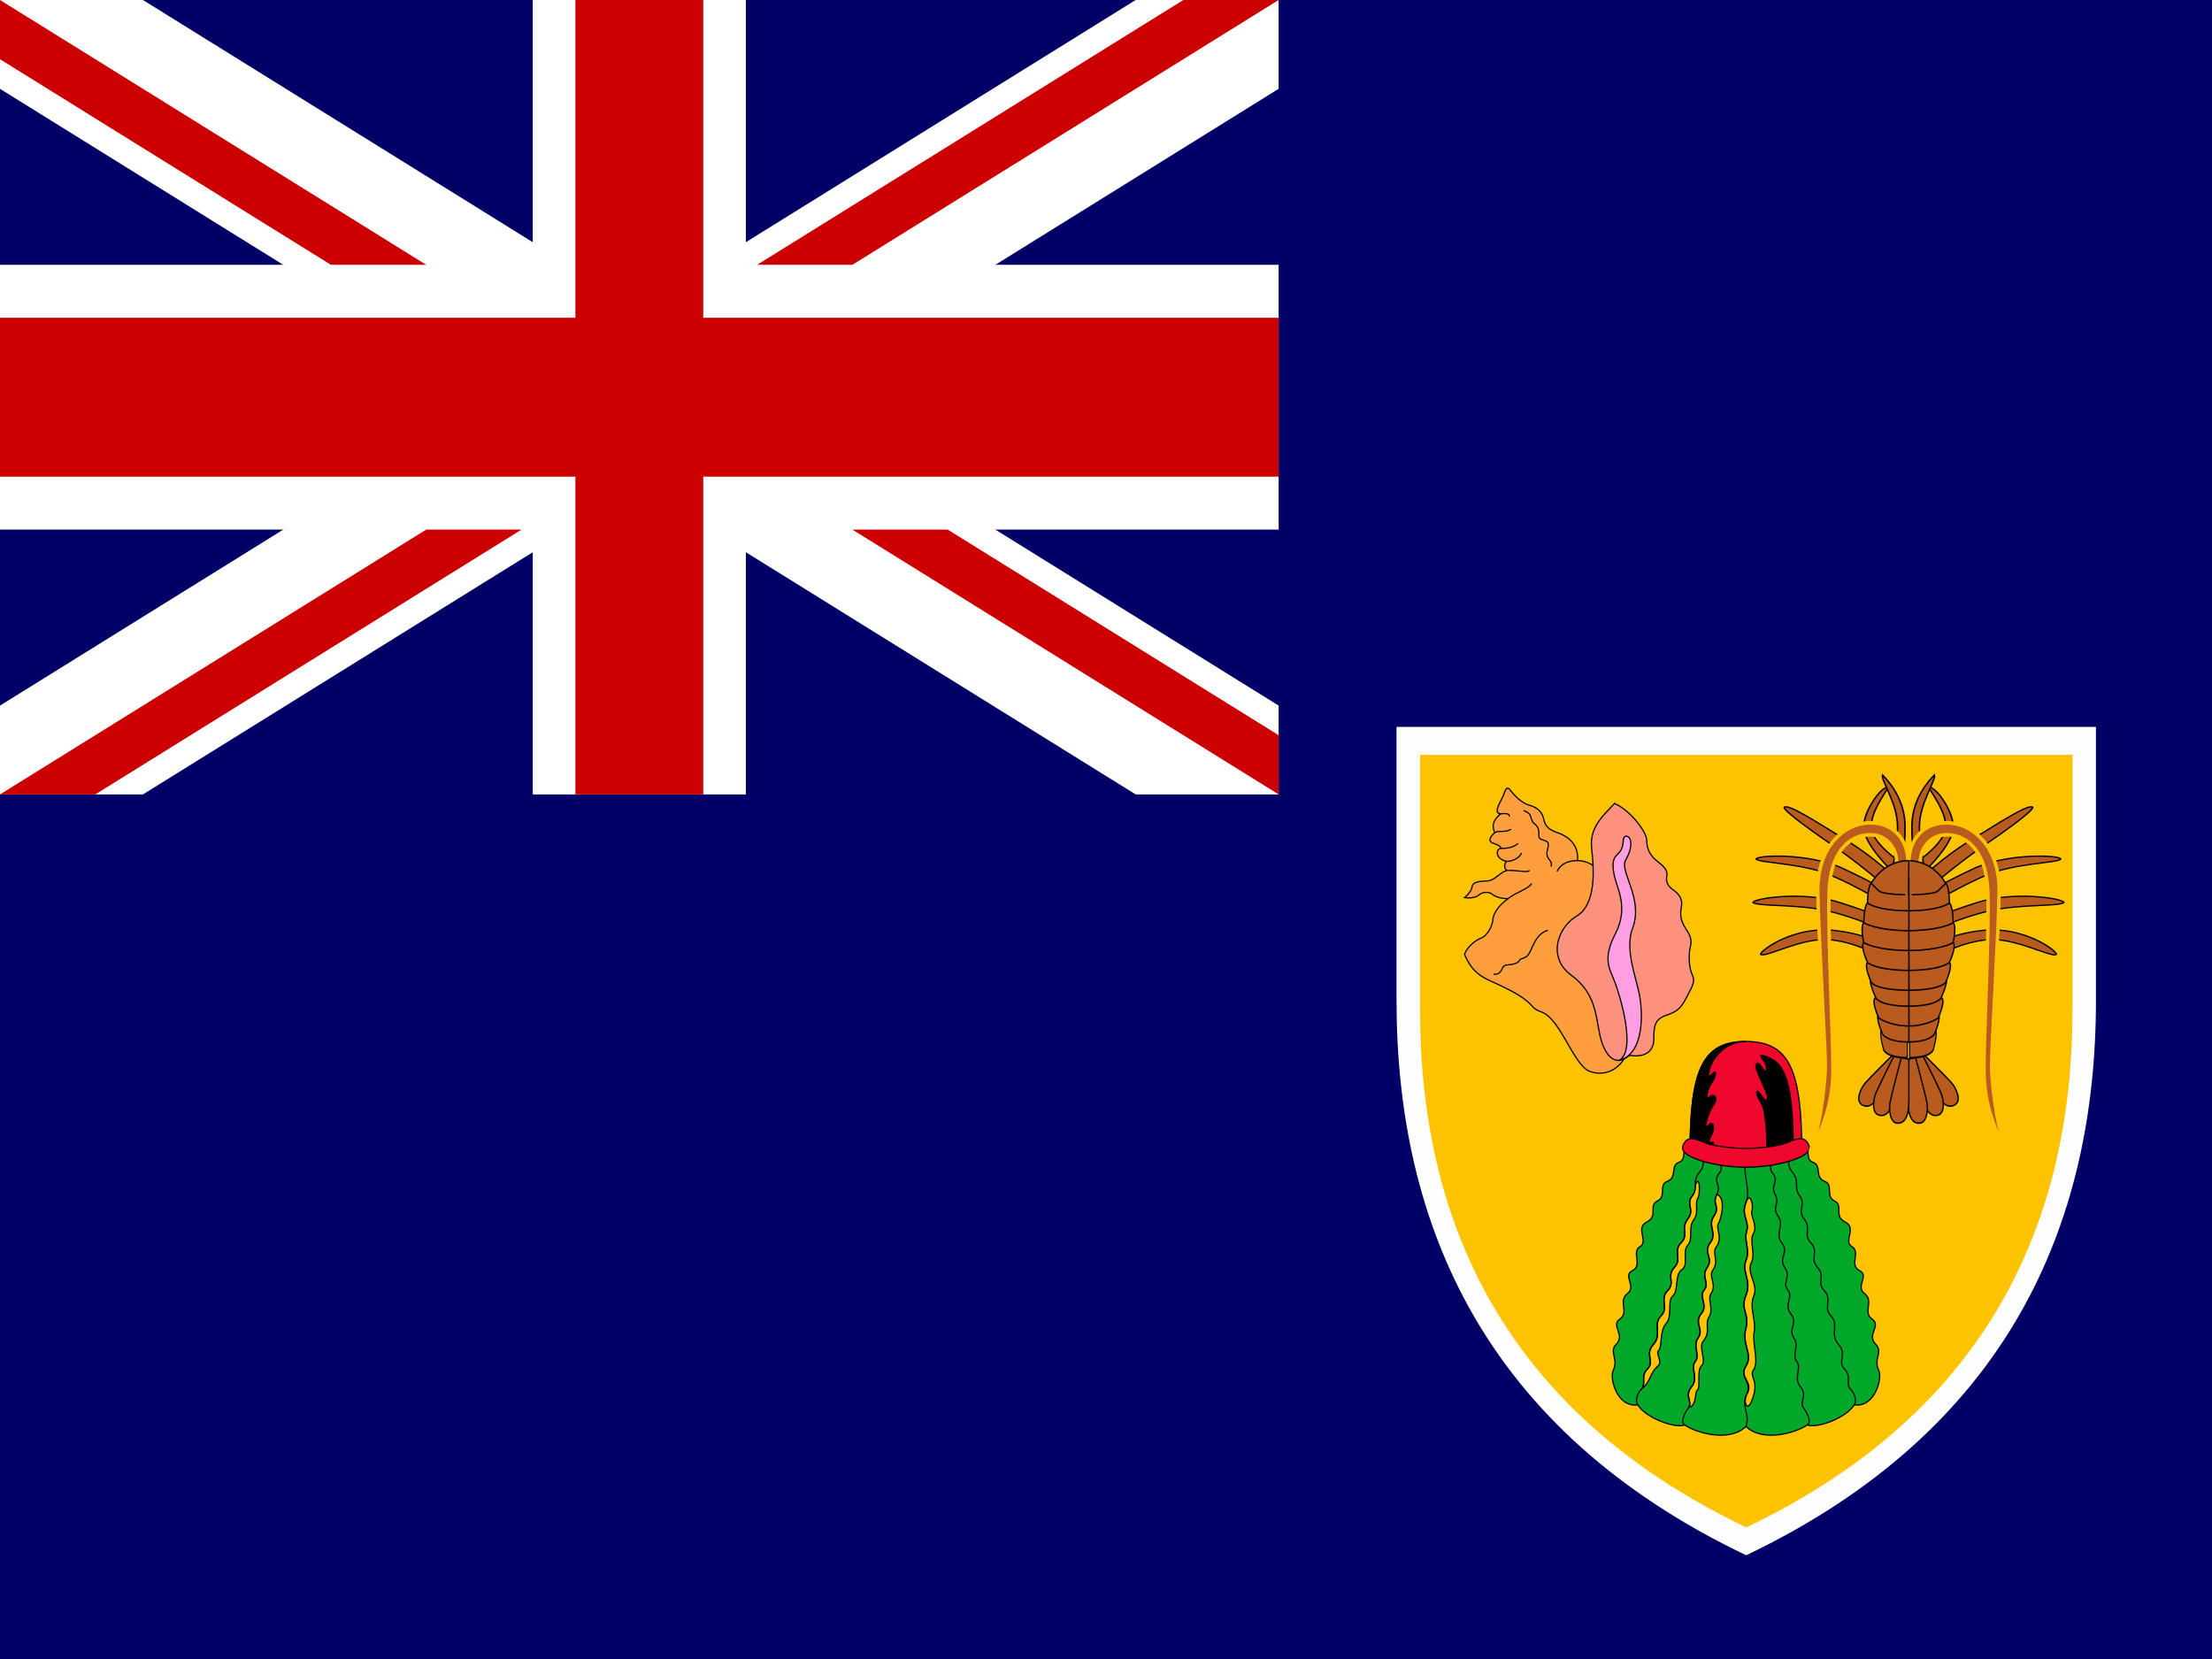 <?xml version="1.0" encoding="UTF-8" standalone="no"?>
<svg
   xmlns:dc="http://purl.org/dc/elements/1.1/"
   xmlns:cc="http://creativecommons.org/ns#"
   xmlns:rdf="http://www.w3.org/1999/02/22-rdf-syntax-ns#"
   xmlns:svg="http://www.w3.org/2000/svg"
   xmlns="http://www.w3.org/2000/svg"
   xmlns:sodipodi="http://sodipodi.sourceforge.net/DTD/sodipodi-0.dtd"
   xmlns:inkscape="http://www.inkscape.org/namespaces/inkscape"
   height="16"
   width="21.333"
   viewBox="0 0 21.333 16"
   version="1.1"
   id="svg130"
   sodipodi:docname="tc.svg"
   inkscape:version="0.92.1 r">
  <defs
     id="defs134" />
  <sodipodi:namedview
     pagecolor="#ffffff"
     bordercolor="#666666"
     borderopacity="1"
     objecttolerance="10"
     gridtolerance="10"
     guidetolerance="10"
     inkscape:pageopacity="0"
     inkscape:pageshadow="2"
     inkscape:window-width="1920"
     inkscape:window-height="1024"
     id="namedview132"
     showgrid="false"
     fit-margin-top="0"
     fit-margin-left="0"
     fit-margin-right="0"
     fit-margin-bottom="0"
     inkscape:zoom="0.49166667"
     inkscape:cx="320"
     inkscape:cy="240"
     inkscape:window-x="0"
     inkscape:window-y="0"
     inkscape:window-maximized="1"
     inkscape:current-layer="svg130" />
  <path
     d="M 21.333,16 V 0 H 0 v 16 z"
     id="path2"
     inkscape:connector-curvature="0"
     style="fill:#000066;stroke-width:0.033" />
  <path
     d="M 0,0 H 12.456 V 7.739 H 0 Z"
     id="path4"
     inkscape:connector-curvature="0"
     style="fill:#000066;fill-rule:evenodd;stroke-width:0.033" />
  <g
     id="g12"
     transform="scale(0.033)"
     style="stroke-width:1pt">
    <path
       d="m 0,0 v 25.957 l 331.901,206.21 h 41.778 V 206.211 L 41.777,0.001 H 0 Z M 373.679,0 V 25.956 L 41.777,232.166 H 0 V 206.21 L 331.901,0 Z"
       id="path6"
       inkscape:connector-curvature="0"
       style="fill:#ffffff" />
    <path
       d="m 155.7,0 v 232.167 h 62.28 V 0 Z M 0,77.389 v 77.389 H 373.679 V 77.388 H 0 Z"
       id="path8"
       inkscape:connector-curvature="0"
       style="fill:#ffffff" />
    <path
       d="M 0,92.867 V 139.3 H 373.679 V 92.867 Z M 168.155,0 v 232.167 h 37.368 V 0 Z M 0,232.167 124.56,154.777 h 27.851 l -124.56,77.39 H 0 Z M 0,0 124.56,77.389 H 96.708 L 0,17.305 Z M 221.267,77.389 345.827,0 h 27.852 L 249.119,77.389 Z M 373.68,232.167 249.12,154.777 h 27.852 l 96.708,60.085 z"
       id="path10"
       inkscape:connector-curvature="0"
       style="fill:#cc0000" />
  </g>
  <g
     id="g128"
     transform="scale(0.033)">
    <path
       d="m 612.54,212.442 v 79.91 c 0,65.607 -25.77,125.663 -102.217,162.169 -76.416,-36.506 -102.189,-96.56 -102.189,-162.168 v -79.911 h 204.444 z"
       id="path14"
       inkscape:connector-curvature="0"
       style="fill:#ffffff;fill-opacity:0.996" />
    <path
       d="m 605.691,220.585 v 74.535 c 0,61.192 -24.036,117.209 -95.34,151.256 -71.307,-34.048 -95.34,-90.063 -95.34,-151.256 v -74.535 h 190.69 z"
       id="path16"
       inkscape:connector-curvature="0"
       style="fill:#fdc300;fill-opacity:0.996" />
    <g
       id="g26"
       style="stroke:#000000;stroke-width:0.091">
      <path
         d="m 205.96,52.847 a 2.085,2.085 0 0 0 -1.265,-0.441 c 0.117,-1.295 -0.824,-1.854 -1.501,-2.09 -0.676,-0.235 -0.912,-0.5 -1.029,-1.03 -0.118,-0.529 -0.471,-0.852 -1.089,-1.029 -0.618,-0.176 -1.148,-0.794 -1.383,-1.088 -0.235,-0.295 -0.324,-0.236 -0.5,0.264 -0.177,0.5 -0.883,1.442 -0.236,1.472 -0.47,0.382 -0.735,0.823 -0.441,1.412 -0.324,0.265 -0.559,0.647 -0.118,0.794 0.442,0.147 0.559,0.265 0.589,0.383 -0.397,0 -0.5,0.794 0.441,0.97 -0.206,0.03 -0.294,0.677 0.089,0.677 -0.53,0 -0.972,0.795 -1.648,0.795 -0.677,0 -1.03,0.147 -1.059,0.441 -0.03,0.294 -0.383,0.647 -0.559,0.794 0.5,0.06 0.823,0 1.088,-0.206 0.265,-0.206 0.706,-0.264 1.001,-0.029 0.294,0.235 0.912,0.353 1.206,0.294 -0.647,0.442 -1.118,1.03 -1.177,1.589 -0.059,0.56 -0.441,1.206 -0.883,1.383 -0.441,0.176 -1.029,0.647 -1.235,1.206 0.559,1.383 1.352,1.725 2.147,2.09 1.413,0.646 2.295,1.117 2.884,1.764 0.588,0.648 0.824,0.177 1.706,1.295 0.883,1.118 1.707,3.236 2.589,3.59 0.883,0.353 2.001,0.117 2.648,-1 0.648,-1.119 1.06,-12.417 -2.265,-14.3 z"
         transform="matrix(3.909,0,0,3.909,-339.132,46.653)"
         id="path18"
         inkscape:connector-curvature="0"
         style="fill:#ff9e3d" />
      <path
         d="m 207.46,48.139 c -0.824,0.883 -1.884,1.765 -1.707,3.354 0.177,1.589 0.353,4.178 -1.118,5.06 -1.471,0.884 -2.177,3.12 -0.412,4.414 1.765,1.295 1.824,2.884 2.118,4.355 0.295,1.47 1.06,2.648 2.237,1.647 1.176,0.177 1.824,-0.294 1.824,-1.235 0,-0.941 0.059,-1.471 0.941,-1.766 0.883,-0.294 1.118,-0.588 1.53,-1.383 0.412,-0.794 0.647,-1.147 0.412,-1.618 -0.235,-0.47 -0.324,-1.441 -0.147,-2.148 0.177,-0.706 -0.235,-1.088 -0.471,-1.53 -0.235,-0.44 -0.323,-0.823 -0.206,-1.412 0.118,-0.588 -0.176,-0.97 -0.588,-1.265 -0.412,-0.294 -0.589,-0.588 -0.5,-1.06 0.088,-0.47 -0.295,-0.764 -0.736,-1.117 -0.441,-0.353 -0.765,-0.824 -0.765,-1.53 0,-0.706 -1.353,-2.354 -2.412,-2.766 z"
         transform="matrix(3.909,0,0,3.909,-339.132,46.653)"
         id="path20"
         inkscape:connector-curvature="0"
         style="fill:#ff927f" />
      <path
         d="m 207.79,67.352 c 1.971,-0.5 1.795,-3.737 1.501,-5.09 -0.295,-1.353 -1.051,-3.292 -0.471,-4.825 0.824,-2.177 -1.001,-4.237 -0.53,-5.06 0.471,-0.825 0.412,-1.266 0.353,-1.53 -0.058,-0.266 -0.5,-0.472 -0.529,0.087 -0.03,0.56 -0.177,0.765 -0.53,1.118 -0.353,0.353 -0.265,1.118 0,1.972 0.265,0.853 0.824,2.148 -0.059,3.854 -0.882,1.706 -0.519,2.467 -0.176,3.266 0.529,1.236 1.795,5.531 0.441,6.208 z"
         transform="matrix(3.909,0,0,3.909,-339.132,46.653)"
         id="path22"
         inkscape:connector-curvature="0"
         style="fill:#ff9ee1" />
      <path
         d="m 198.96,48.904 c 0.221,0 0.648,-0.088 0.648,0.206 m -1.088,1.206 c 0.265,-0.191 0.736,0.03 1.206,-0.25 m -0.736,1.427 c 0.353,0 0.824,-0.015 1.265,-0.368 m -0.825,1.339 c 0.324,0 0.927,-0.206 1.074,-0.632 m -0.984,1.309 c 0.632,-0.03 1.471,0.206 1.588,-0.015 m -1.558,2.104 c 0.441,-0.412 1.486,-0.691 1.721,-1.118 m -0.601,-5.443 c 0.735,0.235 0.431,0.69 0.794,0.971 0.648,0.5 0.059,1.06 0.589,1.206 0.529,0.147 0.52,0.237 0.382,0.824 -0.162,0.692 0.5,0.72 0.265,1.177 m 2,-0.441 c -0.294,0 -1.162,0.03 -1.53,0.81 m -4.75,7.678 c 0.339,0.059 0.508,-0.134 0.603,-0.324 0.103,-0.206 0.147,-0.353 0.456,-0.367 0.309,-0.015 0.78,-0.103 0.883,-0.339 0.103,-0.235 0.471,-0.015 0.78,-0.632 0.309,-0.618 0.515,-1.354 1.338,-1.619"
         transform="matrix(3.909,0,0,3.909,-339.132,46.653)"
         id="path24"
         inkscape:connector-curvature="0"
         style="fill:none" />
    </g>
    <g
       id="g44"
       style="stroke:#000000;stroke-width:0.091">
      <path
         d="m 221.76,73.75 c 0.333,0.484 -0.012,1.007 0.553,1.216 0.662,0.245 0.084,1.116 0.865,1.422 0.692,0.273 0.005,1.105 0.753,1.479 0.669,0.334 -0.112,1.115 0.781,1.562 0.892,0.446 -0.168,1.45 0.502,1.84 0.669,0.391 -0.223,1.395 0.558,1.786 0.781,0.39 -0.335,1.171 0.39,1.729 0.725,0.558 -0.167,1.394 0.558,1.896 0.725,0.502 -0.445,1.173 0.279,1.897 0.558,0.558 -0.201,1.104 0.223,1.953 0.279,0.557 -0.279,2.789 -1.841,2.566 -0.558,0.948 -2.733,1.785 -3.514,1.506 -0.781,0.558 -3.291,1.339 -4.575,0.111 -1.282,1.228 -3.793,0.447 -4.574,-0.111 -0.781,0.279 -2.956,-0.558 -3.514,-1.506 -1.562,0.223 -2.12,-2.009 -1.841,-2.566 0.424,-0.849 -0.335,-1.395 0.223,-1.953 0.724,-0.724 -0.446,-1.394 0.279,-1.897 0.725,-0.503 -0.167,-1.338 0.558,-1.896 0.725,-0.558 -0.391,-1.339 0.39,-1.73 0.781,-0.39 -0.111,-1.394 0.558,-1.785 0.67,-0.39 -0.39,-1.394 0.502,-1.84 0.893,-0.447 0.112,-1.228 0.781,-1.562 0.748,-0.374 0.061,-1.206 0.753,-1.479 0.781,-0.306 0.203,-1.177 0.865,-1.422 0.574,-0.212 0.208,-0.749 0.57,-1.24 1.661,0.654 6.803,1.123 8.918,0.024 z"
         transform="matrix(3.909,0,0,3.909,-339.132,46.653)"
         id="path28"
         inkscape:connector-curvature="0"
         style="fill:#00a728" />
      <g
         id="g32"
         style="fill:#fdc300;fill-opacity:0.996">
        <path
           d="m 213.51,76.668 c 0.001,0.25 -0.005,0.5 -0.237,0.809 -0.502,0.67 0.223,1.004 -0.335,1.73 -0.557,0.724 0.112,1.17 -0.502,1.784 -0.613,0.614 0.112,1.172 -0.502,1.841 -0.613,0.67 0.112,1.116 -0.502,1.73 -0.613,0.613 0.112,1.283 -0.502,1.896 -0.613,0.614 0.112,1.395 -0.558,2.12 -0.669,0.725 0.112,1.283 -0.446,1.84 -0.558,0.559 -0.056,1.116 -0.446,1.507 0.669,-0.502 0.669,-1.283 1.171,-1.674 0.502,-0.39 -0.167,-0.948 0.112,-1.227 0.279,-0.279 0.056,-1.45 0.558,-2.008 0.502,-0.558 0.056,-1.674 0.502,-2.064 0.446,-0.39 0.111,-1.562 0.669,-1.952 0.558,-0.39 0,-1.34 0.446,-1.841 0.447,-0.502 0,-1.283 0.447,-1.897 0.446,-0.614 0.02,-1.17 0.334,-1.673 0.14,-0.224 0.14,-1.841 -0.209,-0.921 z m 1.61,0.697 c -0.39,0.725 0.279,0.892 -0.223,1.618 -0.502,0.726 0.279,1.283 -0.279,2.008 -0.558,0.725 0.279,1.115 -0.223,1.84 -0.502,0.726 0.223,1.116 -0.223,1.674 -0.447,0.558 0.334,1.116 -0.223,1.785 -0.558,0.67 0.223,1.172 -0.224,1.785 -0.446,0.614 0.168,1.283 -0.223,1.785 -0.39,0.502 0.279,1.228 -0.279,1.897 -0.558,0.669 0.112,1.116 -0.223,1.562 0.67,-0.223 0.419,-1.144 0.67,-1.339 0.251,-0.195 -0.084,-1.478 0.306,-1.813 0.391,-0.334 -0.251,-1.367 0.112,-1.813 0.614,-0.753 0.084,-1.255 0.446,-1.84 0.363,-0.586 -0.138,-1.338 0.14,-1.73 0.474,-0.67 -0.21,-1.273 0.139,-1.757 0.502,-0.697 -0.097,-1.272 0.251,-1.73 0.53,-0.697 -0.056,-1.394 0.168,-1.757 0.223,-0.362 0.585,-1.924 -0.112,-2.175 z m 2.17,0.609 c -0.39,0.972 0.279,1.36 0.056,2.138 -0.223,0.778 0.279,1.361 -0.056,2.203 -0.334,0.843 0.447,1.49 0,2.592 -0.446,1.102 0.288,1.376 0,2.463 -0.334,1.263 0.558,1.933 0,2.825 -0.557,0.893 0.639,1.188 0.056,2.12 -0.279,0.446 0.028,1.59 0.474,0.223 0.447,-1.366 -0.334,-1.534 0.056,-2.092 0.391,-0.558 -0.139,-2.036 0.028,-2.817 0.168,-0.78 -0.39,-1.84 -0.028,-2.677 0.363,-0.837 -0.558,-1.73 -0.195,-2.455 0.363,-0.725 -0.167,-1.618 0.167,-2.203 0.335,-0.586 -0.251,-1.367 -0.111,-1.702 0.139,-0.334 -0.14,-1.57 -0.447,-0.618 z"
           transform="matrix(3.909,0,0,3.909,-339.132,46.653)"
           id="path30"
           inkscape:connector-curvature="0" />
      </g>
      <path
         d="m 221.47,74.408 c 0,-6.303 -0.892,-8.479 -4.184,-8.479 -3.291,0 -4.183,2.175 -4.183,8.479 z"
         transform="matrix(3.909,0,0,3.909,-339.132,46.653)"
         id="path34"
         inkscape:connector-curvature="0"
         style="fill:#ef072d" />
      <g
         id="g38"
         style="fill:none">
        <path
           d="m 214.33,73.906 c -0.614,0.614 0.112,1.06 -0.502,1.785 -0.614,0.725 -0.056,1.116 -0.558,1.785 -0.502,0.669 0.223,1.004 -0.335,1.73 -0.557,0.725 0.112,1.17 -0.502,1.784 -0.613,0.614 0.112,1.172 -0.502,1.841 -0.613,0.67 0.112,1.116 -0.502,1.73 -0.613,0.613 0.112,1.283 -0.502,1.896 -0.613,0.614 0.112,1.395 -0.558,2.12 -0.669,0.725 0.112,1.283 -0.446,1.84 -0.558,0.559 -0.056,1.117 -0.446,1.507 -0.391,0.39 -0.446,0.935 -0.279,1.172 M 215.5,74.129 c -0.557,0.725 0.279,1.06 -0.223,1.673 -0.502,0.614 0.223,0.837 -0.167,1.563 -0.39,0.726 0.279,0.892 -0.223,1.617 -0.502,0.725 0.279,1.283 -0.279,2.008 -0.558,0.725 0.279,1.116 -0.223,1.841 -0.502,0.725 0.223,1.116 -0.223,1.674 -0.447,0.558 0.334,1.115 -0.223,1.785 -0.558,0.67 0.223,1.171 -0.224,1.785 -0.446,0.614 0.168,1.283 -0.223,1.785 -0.39,0.502 0.279,1.227 -0.279,1.897 -0.558,0.67 0.112,1.115 -0.223,1.562 -0.335,0.446 -0.599,1.101 -0.279,1.283 m 4.579,-19.803 c -0.278,1.166 0.391,2.203 0,3.175 -0.39,0.972 0.279,1.36 0.056,2.138 -0.223,0.778 0.279,1.361 -0.056,2.203 -0.334,0.843 0.447,1.49 0,2.592 -0.446,1.102 0.288,1.376 0,2.463 -0.334,1.263 0.558,1.933 0,2.825 -0.557,0.893 0.503,1.116 0.056,2.12 -0.446,1.004 0.279,1.395 -0.056,2.399 m 2.96,-20.808 c 0.614,0.614 -0.112,1.06 0.502,1.785 0.614,0.725 0.056,1.116 0.558,1.785 0.502,0.669 -0.223,1.004 0.335,1.73 0.557,0.725 -0.112,1.17 0.502,1.784 0.613,0.614 -0.112,1.172 0.502,1.841 0.613,0.67 -0.112,1.116 0.502,1.73 0.613,0.613 -0.112,1.283 0.502,1.896 0.613,0.614 -0.112,1.395 0.558,2.12 0.669,0.725 -0.112,1.283 0.446,1.84 0.558,0.559 0.056,1.117 0.446,1.507 0.391,0.39 0.447,0.935 0.279,1.172 M 219.08,74.129 c 0.557,0.725 -0.279,1.06 0.223,1.673 0.502,0.614 -0.223,0.837 0.167,1.563 0.391,0.725 -0.279,0.892 0.223,1.617 0.502,0.725 -0.279,1.283 0.279,2.008 0.558,0.725 -0.279,1.116 0.223,1.841 0.502,0.725 -0.223,1.116 0.223,1.674 0.447,0.558 -0.334,1.115 0.224,1.785 0.557,0.67 -0.224,1.171 0.223,1.785 0.446,0.614 -0.168,1.283 0.223,1.785 0.39,0.502 -0.279,1.227 0.279,1.897 0.558,0.67 -0.112,1.115 0.223,1.562 0.335,0.446 0.6,1.101 0.279,1.283"
           transform="matrix(3.909,0,0,3.909,-339.132,46.653)"
           id="path36"
           inkscape:connector-curvature="0" />
      </g>
      <path
         d="m 213.11,74.408 c 0,-6.303 0.892,-8.479 4.183,-8.479 -1.506,0 -2.426,1.171 -2.677,1.952 -0.251,0.781 -0.112,0.725 0.223,0.419 0.335,-0.306 0.167,0.362 -0.111,0.725 -0.279,0.362 -0.558,1.394 -0.168,1.06 0.391,-0.335 0.697,0.056 0.279,0.641 -0.418,0.585 -0.781,1.953 -0.363,1.479 0.419,-0.475 0.502,0.306 0.252,0.697 -0.252,0.39 -0.224,0.725 0,0.558 0.223,-0.168 0.195,0.641 -0.028,0.948 z m 7.72,-0.362 c 0,-4.937 -0.613,-6.415 -1.84,-6.917 -0.695,-0.285 -0.715,-0.223 -0.383,0.223 0.332,0.446 0.281,1.088 -0.026,0.641 -0.306,-0.446 -0.408,-0.53 -0.536,-0.334 -0.128,0.195 0.357,1.115 0.715,1.952 0.288,0.673 0.102,1.004 -0.332,0.335 -0.434,-0.669 -0.434,-0.063 -0.053,0.502 0.489,0.725 0.474,2.929 0.474,3.849 z"
         transform="matrix(3.909,0,0,3.909,-339.132,46.653)"
         id="path40"
         inkscape:connector-curvature="0" />
      <path
         d="m 217.29,75.329 c 1.311,0 2.746,-0.234 3.71,-0.608 1.144,-0.444 1.205,-0.834 0.809,-1.332 -0.279,-0.351 -0.893,-0.14 -1.478,0.117 -0.586,0.257 -2.204,0.42 -3.041,0.42 -0.836,0 -2.454,-0.163 -3.04,-0.42 -0.585,-0.258 -1.199,-0.468 -1.478,-0.117 -0.396,0.498 -0.335,0.888 0.809,1.332 0.963,0.374 2.399,0.608 3.709,0.608 z"
         transform="matrix(3.909,0,0,3.909,-339.132,46.653)"
         id="path42"
         inkscape:connector-curvature="0"
         style="fill:#ef072d" />
    </g>
    <g
       id="g126"
       style="fill:#b95a1e;fill-rule:evenodd">
      <path
         d="m 779.41,912.6 c 0,0 -0.12,103.6 0,179.24 0.12,75.63 19.822,104.91 54.262,103.59 34.44,-1.33 41.108,-58.83 34.531,-92.08 -6.577,-33.26 -53.24,-198.97 -53.24,-198.97 l -35.553,8.222 z"
         transform="matrix(0.053,-0.034,0.032,0.056,489.023,284.185)"
         id="path46"
         inkscape:connector-curvature="0"
         style="stroke:#000000;stroke-width:6.377" />
      <path
         d="m 779.41,912.6 c 0,0 -0.12,103.6 0,179.24 0.12,75.63 19.822,104.91 54.262,103.59 34.44,-1.33 41.108,-58.83 34.531,-92.08 -6.577,-33.26 -53.24,-198.97 -53.24,-198.97 l -35.553,8.222 z"
         transform="matrix(0.061,-0.014,0.013,0.064,499.988,261.06)"
         id="path48"
         inkscape:connector-curvature="0"
         style="stroke:#000000;stroke-width:6.377" />
      <path
         d="m 779.41,912.6 c 0,0 -0.12,103.6 0,179.24 0.12,75.63 19.822,104.91 54.262,103.59 34.44,-1.33 41.108,-58.83 34.531,-92.08 -6.577,-33.26 -53.24,-198.97 -53.24,-198.97 l -35.553,8.222 z"
         transform="matrix(0.062,0,0,0.066,509.298,249.353)"
         id="path50"
         inkscape:connector-curvature="0"
         style="stroke:#000000;stroke-width:6.377" />
      <path
         d="m 779.53,255.12 c 159.57,-1.394 177.16,-35.432 177.16,-35.432 0,0 35.43,-70.866 17.716,-88.584 -17.717,-17.716 -194.88,-17.716 -194.88,-17.716 v 141.73 z"
         transform="matrix(0.039,0,0,0.066,527.683,292.32)"
         id="path52"
         inkscape:connector-curvature="0"
         style="stroke:#000000;stroke-width:8.095" />
      <path
         d="m 779.53,255.12 c 106.3,0 124.02,-35.432 124.02,-35.432 0,0 35.43,-70.866 17.716,-88.584 -17.717,-17.716 -141.73,-17.716 -141.73,-17.716 v 141.73 z"
         transform="matrix(0.062,0,0,0.066,509.298,287.673)"
         id="path54"
         inkscape:connector-curvature="0"
         style="stroke:#000000;stroke-width:6.377" />
      <path
         d="m 779.53,255.12 c 88.583,0 141.73,-35.433 141.73,-35.433 0,0 35.43,-70.866 17.716,-88.584 -17.72,-17.72 -159.45,-17.71 -159.45,-17.71 v 141.73 z"
         transform="matrix(0.062,0,0,0.066,509.298,283.026)"
         id="path56"
         inkscape:connector-curvature="0"
         style="stroke:#000000;stroke-width:6.377" />
      <path
         d="m 832.68,113.39 c 0,0 70.866,-88.583 194.88,-177.17 124.01,-88.582 213.73,-156.72 230.31,-141.73 0,17.717 -106.3,106.3 -194.88,177.17 C 974.4,42.52 868.1,148.82 868.1,148.82 l -35.433,-35.433 z"
         transform="matrix(0.077,0,0,0.066,497.232,249.488)"
         id="path58"
         inkscape:connector-curvature="0"
         style="stroke:#000000;stroke-width:5.724" />
      <path
         d="m 832.68,113.39 c 0,0 70.05,-52.025 204.38,-124.02 132.23,-63.918 318.89,-53.15 318.89,-35.433 -17.71,17.716 -177.16,17.716 -283.46,70.866 C 971.01,75.532 868.1,148.813 868.1,148.813 L 832.667,113.38 Z"
         transform="matrix(0.077,0,0,0.066,497.87,254.135)"
         id="path60"
         inkscape:connector-curvature="0"
         style="stroke:#000000;stroke-width:5.724" />
      <path
         d="m 832.68,113.39 c 0,0 61.675,-35.068 204.38,-88.583 141.72,-53.15 329.87,-17.717 329.87,0 -17.7,17.713 -170.4,6.944 -276.7,35.429 C 980.24,87.994 868.14,148.82 868.14,148.82 l -35.433,-35.433 z"
         transform="matrix(0.077,0,0,0.066,497.93,262.135)"
         id="path62"
         inkscape:connector-curvature="0"
         style="stroke:#000000;stroke-width:5.724" />
      <path
         d="m 832.68,113.39 c 0,0 71.079,-70.976 222.47,-88.583 152.3,-17.72 276.3,88.583 276.3,106.29 -17.7,17.72 -159.5,-77.972 -265.7,-64.286 -112.67,13.654 -197.69,82.006 -197.69,82.006 l -35.433,-35.433 z"
         transform="matrix(0.077,0,0,0.066,498.45,270.253)"
         id="path64"
         inkscape:connector-curvature="0"
         style="stroke:#000000;stroke-width:5.724" />
      <path
         d="m 779.53,255.12 c 159.57,-1.394 159.45,-45.508 159.45,-45.508 0,0 35.43,-70.866 17.716,-88.584 -17.717,-17.716 -177.16,-7.64 -177.16,-7.64 v 141.73 z"
         transform="matrix(0.062,0,0,0.066,509.298,277.227)"
         id="path66"
         inkscape:connector-curvature="0"
         style="stroke:#000000;stroke-width:6.377" />
      <path
         d="m 779.53,255.12 c 159.57,-1.394 177.16,-35.432 177.16,-35.432 0,0 35.43,-70.866 17.716,-88.584 -17.717,-17.716 -194.88,-17.716 -194.88,-17.716 v 141.73 z"
         transform="matrix(0.062,0,0,0.066,509.298,272.58)"
         id="path68"
         inkscape:connector-curvature="0"
         style="stroke:#000000;stroke-width:6.377" />
      <path
         d="m 779.53,255.12 c 159.57,-1.394 194.88,-35.433 194.88,-35.433 0,0 35.43,-70.866 17.716,-88.583 -17.717,-17.716 -212.6,-17.716 -212.6,-17.716 v 141.73 z"
         transform="matrix(0.062,0,0,0.066,509.298,266.774)"
         id="path70"
         inkscape:connector-curvature="0"
         style="stroke:#000000;stroke-width:6.377" />
      <path
         d="m 779.53,255.12 c 159.57,-1.394 212.6,-35.433 212.6,-35.433 0,0 17.714,-70.866 0,-88.583 -17.717,-17.716 -212.6,-17.716 -212.6,-17.716 v 141.73 z"
         transform="matrix(0.062,0,0,0.066,509.298,260.967)"
         id="path72"
         inkscape:connector-curvature="0"
         style="stroke:#000000;stroke-width:6.377" />
      <path
         d="m 832.68,113.39 c 0,0 114.21,-88.583 114.21,-159.45 0,-70.866 -50.349,-141.73 -64.625,-177.17 28.552,0 93.176,106.3 93.176,177.17 0,77.444 -107.32,194.88 -107.32,194.88 l -35.433,-35.433 z"
         transform="matrix(0.077,0,0,0.066,495.728,244.706)"
         id="path74"
         inkscape:connector-curvature="0"
         style="stroke:#000000;stroke-width:5.724" />
      <path
         d="m 832.68,113.39 c 0,0 -14.276,-53.15 -14.276,-159.45 0,-124.02 63.001,-202.89 85.654,-230.32 5.898,27.422 -57.102,124.02 -57.102,230.32 0,77.444 21.157,194.88 21.157,194.88 L 832.68,113.387 Z"
         transform="matrix(0.077,0,0,0.066,495.728,244.706)"
         id="path76"
         inkscape:connector-curvature="0"
         style="stroke:#000000;stroke-width:5.724" />
      <path
         d="m 779.53,255.12 c 159.57,-1.394 212.6,-35.433 212.6,-35.433 0,0 0,-70.866 -17.716,-88.583 -17.717,-17.716 -194.88,-17.716 -194.88,-17.716 v 141.73 z"
         transform="matrix(0.062,0,0,0.066,509.298,255.16)"
         id="path78"
         inkscape:connector-curvature="0"
         style="stroke:#000000;stroke-width:6.377" />
      <path
         d="m 779.53,255.12 c 159.57,-1.394 194.88,-35.433 194.88,-35.433 0,0 0,-70.866 -17.716,-88.583 -17.717,-17.716 -177.16,-17.716 -177.16,-17.716 v 141.73 z"
         transform="matrix(0.062,0,0,0.066,509.298,249.353)"
         id="path80"
         inkscape:connector-curvature="0"
         style="stroke:#000000;stroke-width:6.377" />
      <path
         d="m 318.9,1318.1 c 55.065,-122.32 70.866,-336.61 70.866,-372.05 0,-99.782 -32.948,-585.11 -35.433,-779.53 -2.485,-194.42 124.02,-301.18 248.03,-301.18 106.3,0 177.17,70.866 177.17,177.17 h -53.15 c 0,-70.866 -53.15,-124.02 -124.02,-124.02 -106.3,0 -187.99,83.739 -194.88,248.03 -7.605,189.89 21.316,682.94 17.717,814.96 -3.599,132.02 -51.234,249.72 -106.3,336.61 z"
         transform="matrix(-0.062,0,0,0.066,606.204,249.353)"
         id="path82"
         inkscape:connector-curvature="0"
         style="stroke:#fdc301;stroke-width:16.071" />
      <path
         d="m 779.41,912.6 c 0,0 -0.12,103.6 0,179.24 0.12,75.63 19.822,104.91 54.262,103.59 34.44,-1.33 41.108,-58.83 34.531,-92.08 -6.577,-33.26 -53.24,-198.97 -53.24,-198.97 l -35.553,8.222 z"
         transform="matrix(-0.053,-0.034,-0.032,0.056,626.48,284.185)"
         id="path84"
         inkscape:connector-curvature="0"
         style="stroke:#000000;stroke-width:6.377" />
      <path
         d="m 779.53,32.884 c 124.13,0.141 177.77,102.39 177.46,100.31 l -35.734,33.347 c -18.985,17.717 -141.73,17.717 -140.21,17.626 l -1.52,-151.29 z"
         transform="matrix(0.062,0,0,0.066,509.298,249.353)"
         id="path86"
         inkscape:connector-curvature="0"
         style="stroke:#000000;stroke-width:6.377" />
      <path
         d="m 779.41,912.6 c 0,0 -0.12,103.6 0,179.24 0.12,75.63 19.822,104.91 54.262,103.59 34.44,-1.33 41.108,-58.83 34.531,-92.08 -6.577,-33.26 -53.24,-198.97 -53.24,-198.97 l -35.553,8.222 z"
         transform="matrix(-0.061,-0.014,-0.013,0.064,615.506,261.06)"
         id="path88"
         inkscape:connector-curvature="0"
         style="stroke:#000000;stroke-width:6.377" />
      <path
         d="m 779.41,912.6 c 0,0 -0.12,103.6 0,179.24 0.12,75.63 19.822,104.91 54.262,103.59 34.44,-1.33 41.108,-58.83 34.531,-92.08 -6.577,-33.26 -53.24,-198.97 -53.24,-198.97 l -35.553,8.222 z"
         transform="matrix(-0.062,0,0,0.066,606.196,249.353)"
         id="path90"
         inkscape:connector-curvature="0"
         style="stroke:#000000;stroke-width:6.377" />
      <path
         d="m 779.53,255.12 c 159.57,-1.394 177.16,-35.432 177.16,-35.432 0,0 35.43,-70.866 17.716,-88.584 -17.717,-17.716 -194.88,-17.716 -194.88,-17.716 v 141.73 z"
         transform="matrix(-0.039,0,0,0.066,587.811,292.32)"
         id="path92"
         inkscape:connector-curvature="0"
         style="stroke:#000000;stroke-width:8.095" />
      <path
         d="m 779.53,255.12 c 106.3,0 124.02,-35.432 124.02,-35.432 0,0 35.43,-70.866 17.716,-88.584 -17.717,-17.716 -141.73,-17.716 -141.73,-17.716 v 141.73 z"
         transform="matrix(-0.062,0,0,0.066,606.196,287.673)"
         id="path94"
         inkscape:connector-curvature="0"
         style="stroke:#000000;stroke-width:6.377" />
      <path
         d="m 779.53,255.12 c 88.583,0 141.73,-35.433 141.73,-35.433 0,0 35.43,-70.866 17.716,-88.584 -17.72,-17.72 -159.45,-17.71 -159.45,-17.71 v 141.73 z"
         transform="matrix(-0.062,0,0,0.066,606.196,283.026)"
         id="path96"
         inkscape:connector-curvature="0"
         style="stroke:#000000;stroke-width:6.377" />
      <path
         d="m 832.68,113.39 c 0,0 70.866,-88.583 194.88,-177.17 124.01,-88.582 213.73,-156.72 230.31,-141.73 0,17.717 -106.3,106.3 -194.88,177.17 C 974.4,42.52 868.1,148.82 868.1,148.82 l -35.433,-35.433 z"
         transform="matrix(-0.077,0,0,0.066,618.262,249.488)"
         id="path98"
         inkscape:connector-curvature="0"
         style="stroke:#000000;stroke-width:5.724" />
      <path
         d="m 832.68,113.39 c 0,0 70.05,-52.025 204.38,-124.02 132.23,-63.918 318.89,-53.15 318.89,-35.433 -17.71,17.716 -177.16,17.716 -283.46,70.866 C 971.01,75.532 868.1,148.813 868.1,148.813 L 832.667,113.38 Z"
         transform="matrix(-0.077,0,0,0.066,617.632,254.135)"
         id="path100"
         inkscape:connector-curvature="0"
         style="stroke:#000000;stroke-width:5.724" />
      <path
         d="m 832.68,113.39 c 0,0 61.675,-35.068 204.38,-88.583 141.72,-53.15 329.87,-17.717 329.87,0 -17.7,17.713 -170.4,6.944 -276.7,35.429 C 980.24,87.994 868.14,148.82 868.14,148.82 l -35.433,-35.433 z"
         transform="matrix(-0.077,0,0,0.066,617.573,262.135)"
         id="path102"
         inkscape:connector-curvature="0"
         style="stroke:#000000;stroke-width:5.724" />
      <path
         d="m 832.68,113.39 c 0,0 71.079,-70.976 222.47,-88.583 152.3,-17.72 276.3,88.583 276.3,106.29 -17.7,17.72 -159.5,-77.972 -265.7,-64.286 -112.67,13.654 -197.69,82.006 -197.69,82.006 l -35.433,-35.433 z"
         transform="matrix(-0.077,0,0,0.066,617.052,270.253)"
         id="path104"
         inkscape:connector-curvature="0"
         style="stroke:#000000;stroke-width:5.724" />
      <path
         d="m 779.53,255.12 c 159.57,-1.394 159.45,-45.508 159.45,-45.508 0,0 35.43,-70.866 17.716,-88.584 -17.717,-17.716 -177.16,-7.64 -177.16,-7.64 v 141.73 z"
         transform="matrix(-0.062,0,0,0.066,606.196,277.227)"
         id="path106"
         inkscape:connector-curvature="0"
         style="stroke:#000000;stroke-width:6.377" />
      <path
         d="m 779.53,255.12 c 159.57,-1.394 177.16,-35.432 177.16,-35.432 0,0 35.43,-70.866 17.716,-88.584 -17.717,-17.716 -194.88,-17.716 -194.88,-17.716 v 141.73 z"
         transform="matrix(-0.062,0,0,0.066,606.196,272.58)"
         id="path108"
         inkscape:connector-curvature="0"
         style="stroke:#000000;stroke-width:6.377" />
      <path
         d="m 779.53,255.12 c 159.57,-1.394 194.88,-35.433 194.88,-35.433 0,0 35.43,-70.866 17.716,-88.583 -17.717,-17.716 -212.6,-17.716 -212.6,-17.716 v 141.73 z"
         transform="matrix(-0.062,0,0,0.066,606.196,266.774)"
         id="path110"
         inkscape:connector-curvature="0"
         style="stroke:#000000;stroke-width:6.377" />
      <path
         d="m 779.53,255.12 c 159.57,-1.394 212.6,-35.433 212.6,-35.433 0,0 17.714,-70.866 0,-88.583 -17.717,-17.716 -212.6,-17.716 -212.6,-17.716 v 141.73 z"
         transform="matrix(-0.062,0,0,0.066,606.196,260.967)"
         id="path112"
         inkscape:connector-curvature="0"
         style="stroke:#000000;stroke-width:6.377" />
      <path
         d="m 832.68,113.39 c 0,0 114.21,-88.583 114.21,-159.45 0,-70.866 -50.349,-141.73 -64.625,-177.17 28.552,0 93.176,106.3 93.176,177.17 0,77.444 -107.32,194.88 -107.32,194.88 l -35.433,-35.433 z"
         transform="matrix(-0.077,0,0,0.066,619.775,244.706)"
         id="path114"
         inkscape:connector-curvature="0"
         style="stroke:#000000;stroke-width:5.724" />
      <path
         d="m 832.68,113.39 c 0,0 -14.276,-53.15 -14.276,-159.45 0,-124.02 63.001,-202.89 85.654,-230.32 5.898,27.422 -57.102,124.02 -57.102,230.32 0,77.444 21.157,194.88 21.157,194.88 L 832.68,113.387 Z"
         transform="matrix(-0.077,0,0,0.066,619.775,244.706)"
         id="path116"
         inkscape:connector-curvature="0"
         style="stroke:#000000;stroke-width:5.724" />
      <path
         d="m 779.53,255.12 c 159.57,-1.394 212.6,-35.433 212.6,-35.433 0,0 0,-70.866 -17.716,-88.583 -17.717,-17.716 -194.88,-17.716 -194.88,-17.716 v 141.73 z"
         transform="matrix(-0.062,0,0,0.066,606.196,255.16)"
         id="path118"
         inkscape:connector-curvature="0"
         style="stroke:#000000;stroke-width:6.377" />
      <path
         d="m 779.53,255.12 c 159.57,-1.394 194.88,-35.433 194.88,-35.433 0,0 0,-70.866 -17.716,-88.583 -17.717,-17.716 -177.16,-17.716 -177.16,-17.716 v 141.73 z"
         transform="matrix(-0.062,0,0,0.066,606.196,249.353)"
         id="path120"
         inkscape:connector-curvature="0"
         style="stroke:#000000;stroke-width:6.377" />
      <path
         d="m 318.9,1318.1 c 55.065,-122.32 70.866,-336.61 70.866,-372.05 0,-99.782 -32.948,-585.11 -35.433,-779.53 -2.485,-194.42 124.02,-301.18 248.03,-301.18 106.3,0 177.17,70.866 177.17,177.17 h -53.15 c 0,-70.866 -53.15,-124.02 -124.02,-124.02 -106.3,0 -187.99,83.739 -194.88,248.03 -7.605,189.89 21.316,682.94 17.717,814.96 -3.599,132.02 -51.234,249.72 -106.3,336.61 z"
         transform="matrix(0.062,0,0,0.066,509.29,249.353)"
         id="path122"
         inkscape:connector-curvature="0"
         style="stroke:#fdc301;stroke-width:16.071" />
      <path
         d="m 779.53,32.884 c 124.13,0.141 177.77,102.39 177.46,100.31 l -35.734,33.347 c -18.985,17.717 -141.73,17.717 -140.21,17.626 l -1.52,-151.29 z"
         transform="matrix(-0.062,0,0,0.066,606.196,249.353)"
         id="path124"
         inkscape:connector-curvature="0"
         style="stroke:#000000;stroke-width:6.377" />
    </g>
  </g>
</svg>
